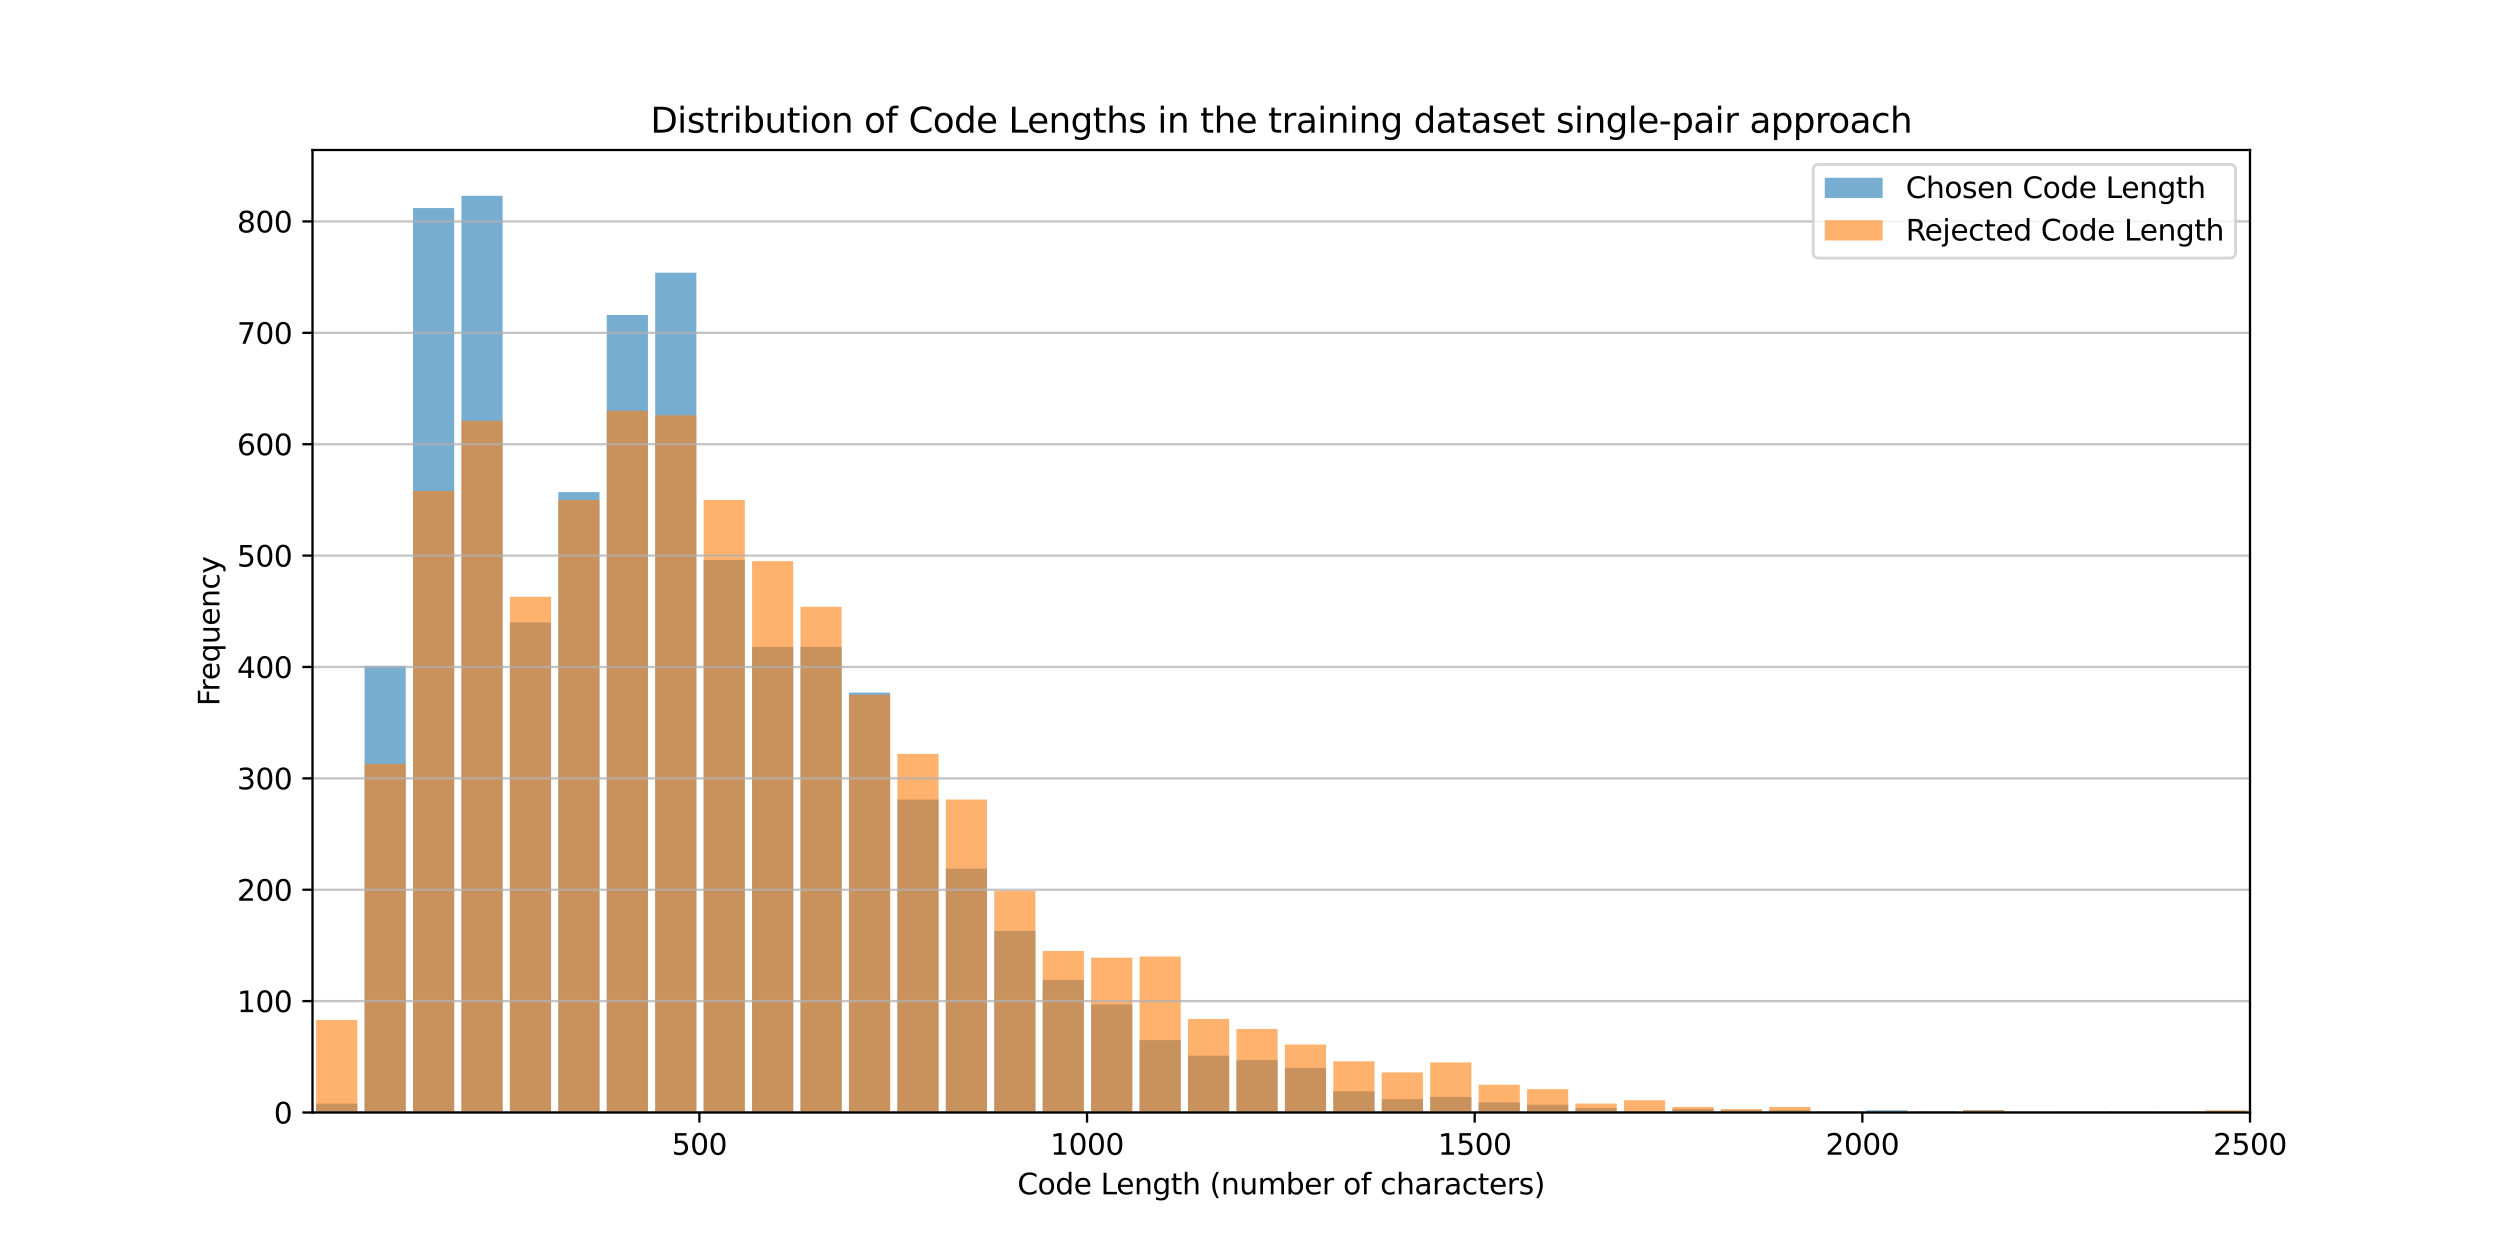 <?xml version="1.0" encoding="utf-8" standalone="no"?>
<!DOCTYPE svg PUBLIC "-//W3C//DTD SVG 1.1//EN"
  "http://www.w3.org/Graphics/SVG/1.1/DTD/svg11.dtd">
<svg xmlns:xlink="http://www.w3.org/1999/xlink" width="864pt" height="432pt" viewBox="0 0 864 432" xmlns="http://www.w3.org/2000/svg" version="1.1">
 <defs>
  <style type="text/css">*{stroke-linejoin: round; stroke-linecap: butt}</style>
 </defs>
 <g id="figure_1">
  <g id="patch_1">
   <path d="M 0 432 
L 864 432 
L 864 0 
L 0 0 
z
" style="fill: #ffffff"/>
  </g>
  <g id="axes_1">
   <g id="patch_2">
    <path d="M 108 384.48 
L 777.6 384.48 
L 777.6 51.84 
L 108 51.84 
z
" style="fill: #ffffff"/>
   </g>
   <g id="patch_3">
    <path d="M 109.255 384.48 
L 123.484 384.48 
L 123.484 381.401 
L 109.255 381.401 
z
" clip-path="url(#pc975a6d995)" style="fill: #1f77b4; opacity: 0.6"/>
   </g>
   <g id="patch_4">
    <path d="M 125.996 384.48 
L 140.225 384.48 
L 140.225 230.122 
L 125.996 230.122 
z
" clip-path="url(#pc975a6d995)" style="fill: #1f77b4; opacity: 0.6"/>
   </g>
   <g id="patch_5">
    <path d="M 142.736 384.48 
L 156.964 384.48 
L 156.964 71.914 
L 142.736 71.914 
z
" clip-path="url(#pc975a6d995)" style="fill: #1f77b4; opacity: 0.6"/>
   </g>
   <g id="patch_6">
    <path d="M 159.476 384.48 
L 173.704 384.48 
L 173.704 67.68 
L 159.476 67.68 
z
" clip-path="url(#pc975a6d995)" style="fill: #1f77b4; opacity: 0.6"/>
   </g>
   <g id="patch_7">
    <path d="M 176.215 384.48 
L 190.445 384.48 
L 190.445 215.109 
L 176.215 215.109 
z
" clip-path="url(#pc975a6d995)" style="fill: #1f77b4; opacity: 0.6"/>
   </g>
   <g id="patch_8">
    <path d="M 192.956 384.48 
L 207.185 384.48 
L 207.185 170.072 
L 192.956 170.072 
z
" clip-path="url(#pc975a6d995)" style="fill: #1f77b4; opacity: 0.6"/>
   </g>
   <g id="patch_9">
    <path d="M 209.696 384.48 
L 223.924 384.48 
L 223.924 108.868 
L 209.696 108.868 
z
" clip-path="url(#pc975a6d995)" style="fill: #1f77b4; opacity: 0.6"/>
   </g>
   <g id="patch_10">
    <path d="M 226.435 384.48 
L 240.665 384.48 
L 240.665 94.24 
L 226.435 94.24 
z
" clip-path="url(#pc975a6d995)" style="fill: #1f77b4; opacity: 0.6"/>
   </g>
   <g id="patch_11">
    <path d="M 243.175 384.48 
L 257.404 384.48 
L 257.404 193.553 
L 243.175 193.553 
z
" clip-path="url(#pc975a6d995)" style="fill: #1f77b4; opacity: 0.6"/>
   </g>
   <g id="patch_12">
    <path d="M 259.916 384.48 
L 274.144 384.48 
L 274.144 223.578 
L 259.916 223.578 
z
" clip-path="url(#pc975a6d995)" style="fill: #1f77b4; opacity: 0.6"/>
   </g>
   <g id="patch_13">
    <path d="M 276.656 384.48 
L 290.885 384.48 
L 290.885 223.578 
L 276.656 223.578 
z
" clip-path="url(#pc975a6d995)" style="fill: #1f77b4; opacity: 0.6"/>
   </g>
   <g id="patch_14">
    <path d="M 293.396 384.48 
L 307.625 384.48 
L 307.625 239.36 
L 293.396 239.36 
z
" clip-path="url(#pc975a6d995)" style="fill: #1f77b4; opacity: 0.6"/>
   </g>
   <g id="patch_15">
    <path d="M 310.135 384.48 
L 324.365 384.48 
L 324.365 276.314 
L 310.135 276.314 
z
" clip-path="url(#pc975a6d995)" style="fill: #1f77b4; opacity: 0.6"/>
   </g>
   <g id="patch_16">
    <path d="M 326.875 384.48 
L 341.104 384.48 
L 341.104 300.18 
L 326.875 300.18 
z
" clip-path="url(#pc975a6d995)" style="fill: #1f77b4; opacity: 0.6"/>
   </g>
   <g id="patch_17">
    <path d="M 343.615 384.48 
L 357.844 384.48 
L 357.844 321.736 
L 343.615 321.736 
z
" clip-path="url(#pc975a6d995)" style="fill: #1f77b4; opacity: 0.6"/>
   </g>
   <g id="patch_18">
    <path d="M 360.356 384.48 
L 374.584 384.48 
L 374.584 338.673 
L 360.356 338.673 
z
" clip-path="url(#pc975a6d995)" style="fill: #1f77b4; opacity: 0.6"/>
   </g>
   <g id="patch_19">
    <path d="M 377.096 384.48 
L 391.325 384.48 
L 391.325 347.141 
L 377.096 347.141 
z
" clip-path="url(#pc975a6d995)" style="fill: #1f77b4; opacity: 0.6"/>
   </g>
   <g id="patch_20">
    <path d="M 393.836 384.48 
L 408.065 384.48 
L 408.065 359.459 
L 393.836 359.459 
z
" clip-path="url(#pc975a6d995)" style="fill: #1f77b4; opacity: 0.6"/>
   </g>
   <g id="patch_21">
    <path d="M 410.575 384.48 
L 424.805 384.48 
L 424.805 364.848 
L 410.575 364.848 
z
" clip-path="url(#pc975a6d995)" style="fill: #1f77b4; opacity: 0.6"/>
   </g>
   <g id="patch_22">
    <path d="M 427.315 384.48 
L 441.545 384.48 
L 441.545 366.388 
L 427.315 366.388 
z
" clip-path="url(#pc975a6d995)" style="fill: #1f77b4; opacity: 0.6"/>
   </g>
   <g id="patch_23">
    <path d="M 444.055 384.48 
L 458.284 384.48 
L 458.284 369.083 
L 444.055 369.083 
z
" clip-path="url(#pc975a6d995)" style="fill: #1f77b4; opacity: 0.6"/>
   </g>
   <g id="patch_24">
    <path d="M 460.796 384.48 
L 475.024 384.48 
L 475.024 377.166 
L 460.796 377.166 
z
" clip-path="url(#pc975a6d995)" style="fill: #1f77b4; opacity: 0.6"/>
   </g>
   <g id="patch_25">
    <path d="M 477.536 384.48 
L 491.764 384.48 
L 491.764 379.861 
L 477.536 379.861 
z
" clip-path="url(#pc975a6d995)" style="fill: #1f77b4; opacity: 0.6"/>
   </g>
   <g id="patch_26">
    <path d="M 494.276 384.48 
L 508.505 384.48 
L 508.505 379.091 
L 494.276 379.091 
z
" clip-path="url(#pc975a6d995)" style="fill: #1f77b4; opacity: 0.6"/>
   </g>
   <g id="patch_27">
    <path d="M 511.015 384.48 
L 525.245 384.48 
L 525.245 381.016 
L 511.015 381.016 
z
" clip-path="url(#pc975a6d995)" style="fill: #1f77b4; opacity: 0.6"/>
   </g>
   <g id="patch_28">
    <path d="M 527.755 384.48 
L 541.985 384.48 
L 541.985 381.785 
L 527.755 381.785 
z
" clip-path="url(#pc975a6d995)" style="fill: #1f77b4; opacity: 0.6"/>
   </g>
   <g id="patch_29">
    <path d="M 544.495 384.48 
L 558.725 384.48 
L 558.725 382.94 
L 544.495 382.94 
z
" clip-path="url(#pc975a6d995)" style="fill: #1f77b4; opacity: 0.6"/>
   </g>
   <g id="patch_30">
    <path d="M 561.236 384.48 
L 575.465 384.48 
L 575.465 384.095 
L 561.236 384.095 
z
" clip-path="url(#pc975a6d995)" style="fill: #1f77b4; opacity: 0.6"/>
   </g>
   <g id="patch_31">
    <path d="M 577.976 384.48 
L 592.205 384.48 
L 592.205 383.325 
L 577.976 383.325 
z
" clip-path="url(#pc975a6d995)" style="fill: #1f77b4; opacity: 0.6"/>
   </g>
   <g id="patch_32">
    <path d="M 594.716 384.48 
L 608.944 384.48 
L 608.944 383.71 
L 594.716 383.71 
z
" clip-path="url(#pc975a6d995)" style="fill: #1f77b4; opacity: 0.6"/>
   </g>
   <g id="patch_33">
    <path d="M 611.456 384.48 
L 625.684 384.48 
L 625.684 383.71 
L 611.456 383.71 
z
" clip-path="url(#pc975a6d995)" style="fill: #1f77b4; opacity: 0.6"/>
   </g>
   <g id="patch_34">
    <path d="M 628.196 384.48 
L 642.424 384.48 
L 642.424 384.48 
L 628.196 384.48 
z
" clip-path="url(#pc975a6d995)" style="fill: #1f77b4; opacity: 0.6"/>
   </g>
   <g id="patch_35">
    <path d="M 644.936 384.48 
L 659.164 384.48 
L 659.164 383.71 
L 644.936 383.71 
z
" clip-path="url(#pc975a6d995)" style="fill: #1f77b4; opacity: 0.6"/>
   </g>
   <g id="patch_36">
    <path d="M 661.676 384.48 
L 675.904 384.48 
L 675.904 384.095 
L 661.676 384.095 
z
" clip-path="url(#pc975a6d995)" style="fill: #1f77b4; opacity: 0.6"/>
   </g>
   <g id="patch_37">
    <path d="M 678.415 384.48 
L 692.644 384.48 
L 692.644 383.71 
L 678.415 383.71 
z
" clip-path="url(#pc975a6d995)" style="fill: #1f77b4; opacity: 0.6"/>
   </g>
   <g id="patch_38">
    <path d="M 695.155 384.48 
L 709.385 384.48 
L 709.385 384.48 
L 695.155 384.48 
z
" clip-path="url(#pc975a6d995)" style="fill: #1f77b4; opacity: 0.6"/>
   </g>
   <g id="patch_39">
    <path d="M 711.895 384.48 
L 726.125 384.48 
L 726.125 384.48 
L 711.895 384.48 
z
" clip-path="url(#pc975a6d995)" style="fill: #1f77b4; opacity: 0.6"/>
   </g>
   <g id="patch_40">
    <path d="M 728.635 384.48 
L 742.865 384.48 
L 742.865 384.095 
L 728.635 384.095 
z
" clip-path="url(#pc975a6d995)" style="fill: #1f77b4; opacity: 0.6"/>
   </g>
   <g id="patch_41">
    <path d="M 745.375 384.48 
L 759.605 384.48 
L 759.605 384.48 
L 745.375 384.48 
z
" clip-path="url(#pc975a6d995)" style="fill: #1f77b4; opacity: 0.6"/>
   </g>
   <g id="patch_42">
    <path d="M 762.115 384.48 
L 776.345 384.48 
L 776.345 384.48 
L 762.115 384.48 
z
" clip-path="url(#pc975a6d995)" style="fill: #1f77b4; opacity: 0.6"/>
   </g>
   <g id="patch_43">
    <path d="M 109.255 384.48 
L 123.484 384.48 
L 123.484 352.531 
L 109.255 352.531 
z
" clip-path="url(#pc975a6d995)" style="fill: #ff7f0e; opacity: 0.6"/>
   </g>
   <g id="patch_44">
    <path d="M 125.996 384.48 
L 140.225 384.48 
L 140.225 263.996 
L 125.996 263.996 
z
" clip-path="url(#pc975a6d995)" style="fill: #ff7f0e; opacity: 0.6"/>
   </g>
   <g id="patch_45">
    <path d="M 142.736 384.48 
L 156.964 384.48 
L 156.964 169.687 
L 142.736 169.687 
z
" clip-path="url(#pc975a6d995)" style="fill: #ff7f0e; opacity: 0.6"/>
   </g>
   <g id="patch_46">
    <path d="M 159.476 384.48 
L 173.704 384.48 
L 173.704 145.437 
L 159.476 145.437 
z
" clip-path="url(#pc975a6d995)" style="fill: #ff7f0e; opacity: 0.6"/>
   </g>
   <g id="patch_47">
    <path d="M 176.215 384.48 
L 190.445 384.48 
L 190.445 206.256 
L 176.215 206.256 
z
" clip-path="url(#pc975a6d995)" style="fill: #ff7f0e; opacity: 0.6"/>
   </g>
   <g id="patch_48">
    <path d="M 192.956 384.48 
L 207.185 384.48 
L 207.185 172.767 
L 192.956 172.767 
z
" clip-path="url(#pc975a6d995)" style="fill: #ff7f0e; opacity: 0.6"/>
   </g>
   <g id="patch_49">
    <path d="M 209.696 384.48 
L 223.924 384.48 
L 223.924 141.972 
L 209.696 141.972 
z
" clip-path="url(#pc975a6d995)" style="fill: #ff7f0e; opacity: 0.6"/>
   </g>
   <g id="patch_50">
    <path d="M 226.435 384.48 
L 240.665 384.48 
L 240.665 143.512 
L 226.435 143.512 
z
" clip-path="url(#pc975a6d995)" style="fill: #ff7f0e; opacity: 0.6"/>
   </g>
   <g id="patch_51">
    <path d="M 243.175 384.48 
L 257.404 384.48 
L 257.404 172.767 
L 243.175 172.767 
z
" clip-path="url(#pc975a6d995)" style="fill: #ff7f0e; opacity: 0.6"/>
   </g>
   <g id="patch_52">
    <path d="M 259.916 384.48 
L 274.144 384.48 
L 274.144 193.938 
L 259.916 193.938 
z
" clip-path="url(#pc975a6d995)" style="fill: #ff7f0e; opacity: 0.6"/>
   </g>
   <g id="patch_53">
    <path d="M 276.656 384.48 
L 290.885 384.48 
L 290.885 209.72 
L 276.656 209.72 
z
" clip-path="url(#pc975a6d995)" style="fill: #ff7f0e; opacity: 0.6"/>
   </g>
   <g id="patch_54">
    <path d="M 293.396 384.48 
L 307.625 384.48 
L 307.625 240.13 
L 293.396 240.13 
z
" clip-path="url(#pc975a6d995)" style="fill: #ff7f0e; opacity: 0.6"/>
   </g>
   <g id="patch_55">
    <path d="M 310.135 384.48 
L 324.365 384.48 
L 324.365 260.532 
L 310.135 260.532 
z
" clip-path="url(#pc975a6d995)" style="fill: #ff7f0e; opacity: 0.6"/>
   </g>
   <g id="patch_56">
    <path d="M 326.875 384.48 
L 341.104 384.48 
L 341.104 276.314 
L 326.875 276.314 
z
" clip-path="url(#pc975a6d995)" style="fill: #ff7f0e; opacity: 0.6"/>
   </g>
   <g id="patch_57">
    <path d="M 343.615 384.48 
L 357.844 384.48 
L 357.844 307.878 
L 343.615 307.878 
z
" clip-path="url(#pc975a6d995)" style="fill: #ff7f0e; opacity: 0.6"/>
   </g>
   <g id="patch_58">
    <path d="M 360.356 384.48 
L 374.584 384.48 
L 374.584 328.665 
L 360.356 328.665 
z
" clip-path="url(#pc975a6d995)" style="fill: #ff7f0e; opacity: 0.6"/>
   </g>
   <g id="patch_59">
    <path d="M 377.096 384.48 
L 391.325 384.48 
L 391.325 330.974 
L 377.096 330.974 
z
" clip-path="url(#pc975a6d995)" style="fill: #ff7f0e; opacity: 0.6"/>
   </g>
   <g id="patch_60">
    <path d="M 393.836 384.48 
L 408.065 384.48 
L 408.065 330.589 
L 393.836 330.589 
z
" clip-path="url(#pc975a6d995)" style="fill: #ff7f0e; opacity: 0.6"/>
   </g>
   <g id="patch_61">
    <path d="M 410.575 384.48 
L 424.805 384.48 
L 424.805 352.146 
L 410.575 352.146 
z
" clip-path="url(#pc975a6d995)" style="fill: #ff7f0e; opacity: 0.6"/>
   </g>
   <g id="patch_62">
    <path d="M 427.315 384.48 
L 441.545 384.48 
L 441.545 355.61 
L 427.315 355.61 
z
" clip-path="url(#pc975a6d995)" style="fill: #ff7f0e; opacity: 0.6"/>
   </g>
   <g id="patch_63">
    <path d="M 444.055 384.48 
L 458.284 384.48 
L 458.284 360.999 
L 444.055 360.999 
z
" clip-path="url(#pc975a6d995)" style="fill: #ff7f0e; opacity: 0.6"/>
   </g>
   <g id="patch_64">
    <path d="M 460.796 384.48 
L 475.024 384.48 
L 475.024 366.773 
L 460.796 366.773 
z
" clip-path="url(#pc975a6d995)" style="fill: #ff7f0e; opacity: 0.6"/>
   </g>
   <g id="patch_65">
    <path d="M 477.536 384.48 
L 491.764 384.48 
L 491.764 370.622 
L 477.536 370.622 
z
" clip-path="url(#pc975a6d995)" style="fill: #ff7f0e; opacity: 0.6"/>
   </g>
   <g id="patch_66">
    <path d="M 494.276 384.48 
L 508.505 384.48 
L 508.505 367.158 
L 494.276 367.158 
z
" clip-path="url(#pc975a6d995)" style="fill: #ff7f0e; opacity: 0.6"/>
   </g>
   <g id="patch_67">
    <path d="M 511.015 384.48 
L 525.245 384.48 
L 525.245 374.857 
L 511.015 374.857 
z
" clip-path="url(#pc975a6d995)" style="fill: #ff7f0e; opacity: 0.6"/>
   </g>
   <g id="patch_68">
    <path d="M 527.755 384.48 
L 541.985 384.48 
L 541.985 376.396 
L 527.755 376.396 
z
" clip-path="url(#pc975a6d995)" style="fill: #ff7f0e; opacity: 0.6"/>
   </g>
   <g id="patch_69">
    <path d="M 544.495 384.48 
L 558.725 384.48 
L 558.725 381.401 
L 544.495 381.401 
z
" clip-path="url(#pc975a6d995)" style="fill: #ff7f0e; opacity: 0.6"/>
   </g>
   <g id="patch_70">
    <path d="M 561.236 384.48 
L 575.465 384.48 
L 575.465 380.246 
L 561.236 380.246 
z
" clip-path="url(#pc975a6d995)" style="fill: #ff7f0e; opacity: 0.6"/>
   </g>
   <g id="patch_71">
    <path d="M 577.976 384.48 
L 592.205 384.48 
L 592.205 382.555 
L 577.976 382.555 
z
" clip-path="url(#pc975a6d995)" style="fill: #ff7f0e; opacity: 0.6"/>
   </g>
   <g id="patch_72">
    <path d="M 594.716 384.48 
L 608.944 384.48 
L 608.944 383.325 
L 594.716 383.325 
z
" clip-path="url(#pc975a6d995)" style="fill: #ff7f0e; opacity: 0.6"/>
   </g>
   <g id="patch_73">
    <path d="M 611.456 384.48 
L 625.684 384.48 
L 625.684 382.555 
L 611.456 382.555 
z
" clip-path="url(#pc975a6d995)" style="fill: #ff7f0e; opacity: 0.6"/>
   </g>
   <g id="patch_74">
    <path d="M 628.196 384.48 
L 642.424 384.48 
L 642.424 384.095 
L 628.196 384.095 
z
" clip-path="url(#pc975a6d995)" style="fill: #ff7f0e; opacity: 0.6"/>
   </g>
   <g id="patch_75">
    <path d="M 644.936 384.48 
L 659.164 384.48 
L 659.164 384.48 
L 644.936 384.48 
z
" clip-path="url(#pc975a6d995)" style="fill: #ff7f0e; opacity: 0.6"/>
   </g>
   <g id="patch_76">
    <path d="M 661.676 384.48 
L 675.904 384.48 
L 675.904 384.095 
L 661.676 384.095 
z
" clip-path="url(#pc975a6d995)" style="fill: #ff7f0e; opacity: 0.6"/>
   </g>
   <g id="patch_77">
    <path d="M 678.415 384.48 
L 692.644 384.48 
L 692.644 383.71 
L 678.415 383.71 
z
" clip-path="url(#pc975a6d995)" style="fill: #ff7f0e; opacity: 0.6"/>
   </g>
   <g id="patch_78">
    <path d="M 695.155 384.48 
L 709.385 384.48 
L 709.385 384.48 
L 695.155 384.48 
z
" clip-path="url(#pc975a6d995)" style="fill: #ff7f0e; opacity: 0.6"/>
   </g>
   <g id="patch_79">
    <path d="M 711.895 384.48 
L 726.125 384.48 
L 726.125 384.095 
L 711.895 384.095 
z
" clip-path="url(#pc975a6d995)" style="fill: #ff7f0e; opacity: 0.6"/>
   </g>
   <g id="patch_80">
    <path d="M 728.635 384.48 
L 742.865 384.48 
L 742.865 384.48 
L 728.635 384.48 
z
" clip-path="url(#pc975a6d995)" style="fill: #ff7f0e; opacity: 0.6"/>
   </g>
   <g id="patch_81">
    <path d="M 745.375 384.48 
L 759.605 384.48 
L 759.605 384.095 
L 745.375 384.095 
z
" clip-path="url(#pc975a6d995)" style="fill: #ff7f0e; opacity: 0.6"/>
   </g>
   <g id="patch_82">
    <path d="M 762.115 384.48 
L 776.345 384.48 
L 776.345 383.71 
L 762.115 383.71 
z
" clip-path="url(#pc975a6d995)" style="fill: #ff7f0e; opacity: 0.6"/>
   </g>
   <g id="matplotlib.axis_1">
    <g id="xtick_1">
     <g id="line2d_1">
      <defs>
       <path id="m7f00f34358" d="M 0 0 
L 0 3.5 
" style="stroke: #000000; stroke-width: 0.8"/>
      </defs>
      <g>
       <use xlink:href="#m7f00f34358" x="241.706" y="384.48" style="stroke: #000000; stroke-width: 0.8"/>
      </g>
     </g>
     <g id="text_1">
      <!-- 500 -->
      <g transform="translate(232.162 399.078) scale(0.1 -0.1)">
       <defs>
        <path id="DejaVuSans-35" d="M 691 4666 
L 3169 4666 
L 3169 4134 
L 1269 4134 
L 1269 2991 
Q 1406 3038 1543 3061 
Q 1681 3084 1819 3084 
Q 2600 3084 3056 2656 
Q 3513 2228 3513 1497 
Q 3513 744 3044 326 
Q 2575 -91 1722 -91 
Q 1428 -91 1123 -41 
Q 819 9 494 109 
L 494 744 
Q 775 591 1075 516 
Q 1375 441 1709 441 
Q 2250 441 2565 725 
Q 2881 1009 2881 1497 
Q 2881 1984 2565 2268 
Q 2250 2553 1709 2553 
Q 1456 2553 1204 2497 
Q 953 2441 691 2322 
L 691 4666 
z
" transform="scale(0.016)"/>
        <path id="DejaVuSans-30" d="M 2034 4250 
Q 1547 4250 1301 3770 
Q 1056 3291 1056 2328 
Q 1056 1369 1301 889 
Q 1547 409 2034 409 
Q 2525 409 2770 889 
Q 3016 1369 3016 2328 
Q 3016 3291 2770 3770 
Q 2525 4250 2034 4250 
z
M 2034 4750 
Q 2819 4750 3233 4129 
Q 3647 3509 3647 2328 
Q 3647 1150 3233 529 
Q 2819 -91 2034 -91 
Q 1250 -91 836 529 
Q 422 1150 422 2328 
Q 422 3509 836 4129 
Q 1250 4750 2034 4750 
z
" transform="scale(0.016)"/>
       </defs>
       <use xlink:href="#DejaVuSans-35"/>
       <use xlink:href="#DejaVuSans-30" x="63.623"/>
       <use xlink:href="#DejaVuSans-30" x="127.246"/>
      </g>
     </g>
    </g>
    <g id="xtick_2">
     <g id="line2d_2">
      <g>
       <use xlink:href="#m7f00f34358" x="375.679" y="384.48" style="stroke: #000000; stroke-width: 0.8"/>
      </g>
     </g>
     <g id="text_2">
      <!-- 1000 -->
      <g transform="translate(362.954 399.078) scale(0.1 -0.1)">
       <defs>
        <path id="DejaVuSans-31" d="M 794 531 
L 1825 531 
L 1825 4091 
L 703 3866 
L 703 4441 
L 1819 4666 
L 2450 4666 
L 2450 531 
L 3481 531 
L 3481 0 
L 794 0 
L 794 531 
z
" transform="scale(0.016)"/>
       </defs>
       <use xlink:href="#DejaVuSans-31"/>
       <use xlink:href="#DejaVuSans-30" x="63.623"/>
       <use xlink:href="#DejaVuSans-30" x="127.246"/>
       <use xlink:href="#DejaVuSans-30" x="190.869"/>
      </g>
     </g>
    </g>
    <g id="xtick_3">
     <g id="line2d_3">
      <g>
       <use xlink:href="#m7f00f34358" x="509.653" y="384.48" style="stroke: #000000; stroke-width: 0.8"/>
      </g>
     </g>
     <g id="text_3">
      <!-- 1500 -->
      <g transform="translate(496.928 399.078) scale(0.1 -0.1)">
       <use xlink:href="#DejaVuSans-31"/>
       <use xlink:href="#DejaVuSans-35" x="63.623"/>
       <use xlink:href="#DejaVuSans-30" x="127.246"/>
       <use xlink:href="#DejaVuSans-30" x="190.869"/>
      </g>
     </g>
    </g>
    <g id="xtick_4">
     <g id="line2d_4">
      <g>
       <use xlink:href="#m7f00f34358" x="643.626" y="384.48" style="stroke: #000000; stroke-width: 0.8"/>
      </g>
     </g>
     <g id="text_4">
      <!-- 2000 -->
      <g transform="translate(630.901 399.078) scale(0.1 -0.1)">
       <defs>
        <path id="DejaVuSans-32" d="M 1228 531 
L 3431 531 
L 3431 0 
L 469 0 
L 469 531 
Q 828 903 1448 1529 
Q 2069 2156 2228 2338 
Q 2531 2678 2651 2914 
Q 2772 3150 2772 3378 
Q 2772 3750 2511 3984 
Q 2250 4219 1831 4219 
Q 1534 4219 1204 4116 
Q 875 4013 500 3803 
L 500 4441 
Q 881 4594 1212 4672 
Q 1544 4750 1819 4750 
Q 2544 4750 2975 4387 
Q 3406 4025 3406 3419 
Q 3406 3131 3298 2873 
Q 3191 2616 2906 2266 
Q 2828 2175 2409 1742 
Q 1991 1309 1228 531 
z
" transform="scale(0.016)"/>
       </defs>
       <use xlink:href="#DejaVuSans-32"/>
       <use xlink:href="#DejaVuSans-30" x="63.623"/>
       <use xlink:href="#DejaVuSans-30" x="127.246"/>
       <use xlink:href="#DejaVuSans-30" x="190.869"/>
      </g>
     </g>
    </g>
    <g id="xtick_5">
     <g id="line2d_5">
      <g>
       <use xlink:href="#m7f00f34358" x="777.6" y="384.48" style="stroke: #000000; stroke-width: 0.8"/>
      </g>
     </g>
     <g id="text_5">
      <!-- 2500 -->
      <g transform="translate(764.875 399.078) scale(0.1 -0.1)">
       <use xlink:href="#DejaVuSans-32"/>
       <use xlink:href="#DejaVuSans-35" x="63.623"/>
       <use xlink:href="#DejaVuSans-30" x="127.246"/>
       <use xlink:href="#DejaVuSans-30" x="190.869"/>
      </g>
     </g>
    </g>
    <g id="text_6">
     <!-- Code Length (number of characters) -->
     <g transform="translate(351.613 412.757) scale(0.1 -0.1)">
      <defs>
       <path id="DejaVuSans-43" d="M 4122 4306 
L 4122 3641 
Q 3803 3938 3442 4084 
Q 3081 4231 2675 4231 
Q 1875 4231 1450 3742 
Q 1025 3253 1025 2328 
Q 1025 1406 1450 917 
Q 1875 428 2675 428 
Q 3081 428 3442 575 
Q 3803 722 4122 1019 
L 4122 359 
Q 3791 134 3420 21 
Q 3050 -91 2638 -91 
Q 1578 -91 968 557 
Q 359 1206 359 2328 
Q 359 3453 968 4101 
Q 1578 4750 2638 4750 
Q 3056 4750 3426 4639 
Q 3797 4528 4122 4306 
z
" transform="scale(0.016)"/>
       <path id="DejaVuSans-6f" d="M 1959 3097 
Q 1497 3097 1228 2736 
Q 959 2375 959 1747 
Q 959 1119 1226 758 
Q 1494 397 1959 397 
Q 2419 397 2687 759 
Q 2956 1122 2956 1747 
Q 2956 2369 2687 2733 
Q 2419 3097 1959 3097 
z
M 1959 3584 
Q 2709 3584 3137 3096 
Q 3566 2609 3566 1747 
Q 3566 888 3137 398 
Q 2709 -91 1959 -91 
Q 1206 -91 779 398 
Q 353 888 353 1747 
Q 353 2609 779 3096 
Q 1206 3584 1959 3584 
z
" transform="scale(0.016)"/>
       <path id="DejaVuSans-64" d="M 2906 2969 
L 2906 4863 
L 3481 4863 
L 3481 0 
L 2906 0 
L 2906 525 
Q 2725 213 2448 61 
Q 2172 -91 1784 -91 
Q 1150 -91 751 415 
Q 353 922 353 1747 
Q 353 2572 751 3078 
Q 1150 3584 1784 3584 
Q 2172 3584 2448 3432 
Q 2725 3281 2906 2969 
z
M 947 1747 
Q 947 1113 1208 752 
Q 1469 391 1925 391 
Q 2381 391 2643 752 
Q 2906 1113 2906 1747 
Q 2906 2381 2643 2742 
Q 2381 3103 1925 3103 
Q 1469 3103 1208 2742 
Q 947 2381 947 1747 
z
" transform="scale(0.016)"/>
       <path id="DejaVuSans-65" d="M 3597 1894 
L 3597 1613 
L 953 1613 
Q 991 1019 1311 708 
Q 1631 397 2203 397 
Q 2534 397 2845 478 
Q 3156 559 3463 722 
L 3463 178 
Q 3153 47 2828 -22 
Q 2503 -91 2169 -91 
Q 1331 -91 842 396 
Q 353 884 353 1716 
Q 353 2575 817 3079 
Q 1281 3584 2069 3584 
Q 2775 3584 3186 3129 
Q 3597 2675 3597 1894 
z
M 3022 2063 
Q 3016 2534 2758 2815 
Q 2500 3097 2075 3097 
Q 1594 3097 1305 2825 
Q 1016 2553 972 2059 
L 3022 2063 
z
" transform="scale(0.016)"/>
       <path id="DejaVuSans-20" transform="scale(0.016)"/>
       <path id="DejaVuSans-4c" d="M 628 4666 
L 1259 4666 
L 1259 531 
L 3531 531 
L 3531 0 
L 628 0 
L 628 4666 
z
" transform="scale(0.016)"/>
       <path id="DejaVuSans-6e" d="M 3513 2113 
L 3513 0 
L 2938 0 
L 2938 2094 
Q 2938 2591 2744 2837 
Q 2550 3084 2163 3084 
Q 1697 3084 1428 2787 
Q 1159 2491 1159 1978 
L 1159 0 
L 581 0 
L 581 3500 
L 1159 3500 
L 1159 2956 
Q 1366 3272 1645 3428 
Q 1925 3584 2291 3584 
Q 2894 3584 3203 3211 
Q 3513 2838 3513 2113 
z
" transform="scale(0.016)"/>
       <path id="DejaVuSans-67" d="M 2906 1791 
Q 2906 2416 2648 2759 
Q 2391 3103 1925 3103 
Q 1463 3103 1205 2759 
Q 947 2416 947 1791 
Q 947 1169 1205 825 
Q 1463 481 1925 481 
Q 2391 481 2648 825 
Q 2906 1169 2906 1791 
z
M 3481 434 
Q 3481 -459 3084 -895 
Q 2688 -1331 1869 -1331 
Q 1566 -1331 1297 -1286 
Q 1028 -1241 775 -1147 
L 775 -588 
Q 1028 -725 1275 -790 
Q 1522 -856 1778 -856 
Q 2344 -856 2625 -561 
Q 2906 -266 2906 331 
L 2906 616 
Q 2728 306 2450 153 
Q 2172 0 1784 0 
Q 1141 0 747 490 
Q 353 981 353 1791 
Q 353 2603 747 3093 
Q 1141 3584 1784 3584 
Q 2172 3584 2450 3431 
Q 2728 3278 2906 2969 
L 2906 3500 
L 3481 3500 
L 3481 434 
z
" transform="scale(0.016)"/>
       <path id="DejaVuSans-74" d="M 1172 4494 
L 1172 3500 
L 2356 3500 
L 2356 3053 
L 1172 3053 
L 1172 1153 
Q 1172 725 1289 603 
Q 1406 481 1766 481 
L 2356 481 
L 2356 0 
L 1766 0 
Q 1100 0 847 248 
Q 594 497 594 1153 
L 594 3053 
L 172 3053 
L 172 3500 
L 594 3500 
L 594 4494 
L 1172 4494 
z
" transform="scale(0.016)"/>
       <path id="DejaVuSans-68" d="M 3513 2113 
L 3513 0 
L 2938 0 
L 2938 2094 
Q 2938 2591 2744 2837 
Q 2550 3084 2163 3084 
Q 1697 3084 1428 2787 
Q 1159 2491 1159 1978 
L 1159 0 
L 581 0 
L 581 4863 
L 1159 4863 
L 1159 2956 
Q 1366 3272 1645 3428 
Q 1925 3584 2291 3584 
Q 2894 3584 3203 3211 
Q 3513 2838 3513 2113 
z
" transform="scale(0.016)"/>
       <path id="DejaVuSans-28" d="M 1984 4856 
Q 1566 4138 1362 3434 
Q 1159 2731 1159 2009 
Q 1159 1288 1364 580 
Q 1569 -128 1984 -844 
L 1484 -844 
Q 1016 -109 783 600 
Q 550 1309 550 2009 
Q 550 2706 781 3412 
Q 1013 4119 1484 4856 
L 1984 4856 
z
" transform="scale(0.016)"/>
       <path id="DejaVuSans-75" d="M 544 1381 
L 544 3500 
L 1119 3500 
L 1119 1403 
Q 1119 906 1312 657 
Q 1506 409 1894 409 
Q 2359 409 2629 706 
Q 2900 1003 2900 1516 
L 2900 3500 
L 3475 3500 
L 3475 0 
L 2900 0 
L 2900 538 
Q 2691 219 2414 64 
Q 2138 -91 1772 -91 
Q 1169 -91 856 284 
Q 544 659 544 1381 
z
M 1991 3584 
L 1991 3584 
z
" transform="scale(0.016)"/>
       <path id="DejaVuSans-6d" d="M 3328 2828 
Q 3544 3216 3844 3400 
Q 4144 3584 4550 3584 
Q 5097 3584 5394 3201 
Q 5691 2819 5691 2113 
L 5691 0 
L 5113 0 
L 5113 2094 
Q 5113 2597 4934 2840 
Q 4756 3084 4391 3084 
Q 3944 3084 3684 2787 
Q 3425 2491 3425 1978 
L 3425 0 
L 2847 0 
L 2847 2094 
Q 2847 2600 2669 2842 
Q 2491 3084 2119 3084 
Q 1678 3084 1418 2786 
Q 1159 2488 1159 1978 
L 1159 0 
L 581 0 
L 581 3500 
L 1159 3500 
L 1159 2956 
Q 1356 3278 1631 3431 
Q 1906 3584 2284 3584 
Q 2666 3584 2933 3390 
Q 3200 3197 3328 2828 
z
" transform="scale(0.016)"/>
       <path id="DejaVuSans-62" d="M 3116 1747 
Q 3116 2381 2855 2742 
Q 2594 3103 2138 3103 
Q 1681 3103 1420 2742 
Q 1159 2381 1159 1747 
Q 1159 1113 1420 752 
Q 1681 391 2138 391 
Q 2594 391 2855 752 
Q 3116 1113 3116 1747 
z
M 1159 2969 
Q 1341 3281 1617 3432 
Q 1894 3584 2278 3584 
Q 2916 3584 3314 3078 
Q 3713 2572 3713 1747 
Q 3713 922 3314 415 
Q 2916 -91 2278 -91 
Q 1894 -91 1617 61 
Q 1341 213 1159 525 
L 1159 0 
L 581 0 
L 581 4863 
L 1159 4863 
L 1159 2969 
z
" transform="scale(0.016)"/>
       <path id="DejaVuSans-72" d="M 2631 2963 
Q 2534 3019 2420 3045 
Q 2306 3072 2169 3072 
Q 1681 3072 1420 2755 
Q 1159 2438 1159 1844 
L 1159 0 
L 581 0 
L 581 3500 
L 1159 3500 
L 1159 2956 
Q 1341 3275 1631 3429 
Q 1922 3584 2338 3584 
Q 2397 3584 2469 3576 
Q 2541 3569 2628 3553 
L 2631 2963 
z
" transform="scale(0.016)"/>
       <path id="DejaVuSans-66" d="M 2375 4863 
L 2375 4384 
L 1825 4384 
Q 1516 4384 1395 4259 
Q 1275 4134 1275 3809 
L 1275 3500 
L 2222 3500 
L 2222 3053 
L 1275 3053 
L 1275 0 
L 697 0 
L 697 3053 
L 147 3053 
L 147 3500 
L 697 3500 
L 697 3744 
Q 697 4328 969 4595 
Q 1241 4863 1831 4863 
L 2375 4863 
z
" transform="scale(0.016)"/>
       <path id="DejaVuSans-63" d="M 3122 3366 
L 3122 2828 
Q 2878 2963 2633 3030 
Q 2388 3097 2138 3097 
Q 1578 3097 1268 2742 
Q 959 2388 959 1747 
Q 959 1106 1268 751 
Q 1578 397 2138 397 
Q 2388 397 2633 464 
Q 2878 531 3122 666 
L 3122 134 
Q 2881 22 2623 -34 
Q 2366 -91 2075 -91 
Q 1284 -91 818 406 
Q 353 903 353 1747 
Q 353 2603 823 3093 
Q 1294 3584 2113 3584 
Q 2378 3584 2631 3529 
Q 2884 3475 3122 3366 
z
" transform="scale(0.016)"/>
       <path id="DejaVuSans-61" d="M 2194 1759 
Q 1497 1759 1228 1600 
Q 959 1441 959 1056 
Q 959 750 1161 570 
Q 1363 391 1709 391 
Q 2188 391 2477 730 
Q 2766 1069 2766 1631 
L 2766 1759 
L 2194 1759 
z
M 3341 1997 
L 3341 0 
L 2766 0 
L 2766 531 
Q 2569 213 2275 61 
Q 1981 -91 1556 -91 
Q 1019 -91 701 211 
Q 384 513 384 1019 
Q 384 1609 779 1909 
Q 1175 2209 1959 2209 
L 2766 2209 
L 2766 2266 
Q 2766 2663 2505 2880 
Q 2244 3097 1772 3097 
Q 1472 3097 1187 3025 
Q 903 2953 641 2809 
L 641 3341 
Q 956 3463 1253 3523 
Q 1550 3584 1831 3584 
Q 2591 3584 2966 3190 
Q 3341 2797 3341 1997 
z
" transform="scale(0.016)"/>
       <path id="DejaVuSans-73" d="M 2834 3397 
L 2834 2853 
Q 2591 2978 2328 3040 
Q 2066 3103 1784 3103 
Q 1356 3103 1142 2972 
Q 928 2841 928 2578 
Q 928 2378 1081 2264 
Q 1234 2150 1697 2047 
L 1894 2003 
Q 2506 1872 2764 1633 
Q 3022 1394 3022 966 
Q 3022 478 2636 193 
Q 2250 -91 1575 -91 
Q 1294 -91 989 -36 
Q 684 19 347 128 
L 347 722 
Q 666 556 975 473 
Q 1284 391 1588 391 
Q 1994 391 2212 530 
Q 2431 669 2431 922 
Q 2431 1156 2273 1281 
Q 2116 1406 1581 1522 
L 1381 1569 
Q 847 1681 609 1914 
Q 372 2147 372 2553 
Q 372 3047 722 3315 
Q 1072 3584 1716 3584 
Q 2034 3584 2315 3537 
Q 2597 3491 2834 3397 
z
" transform="scale(0.016)"/>
       <path id="DejaVuSans-29" d="M 513 4856 
L 1013 4856 
Q 1481 4119 1714 3412 
Q 1947 2706 1947 2009 
Q 1947 1309 1714 600 
Q 1481 -109 1013 -844 
L 513 -844 
Q 928 -128 1133 580 
Q 1338 1288 1338 2009 
Q 1338 2731 1133 3434 
Q 928 4138 513 4856 
z
" transform="scale(0.016)"/>
      </defs>
      <use xlink:href="#DejaVuSans-43"/>
      <use xlink:href="#DejaVuSans-6f" x="69.824"/>
      <use xlink:href="#DejaVuSans-64" x="131.006"/>
      <use xlink:href="#DejaVuSans-65" x="194.482"/>
      <use xlink:href="#DejaVuSans-20" x="256.006"/>
      <use xlink:href="#DejaVuSans-4c" x="287.793"/>
      <use xlink:href="#DejaVuSans-65" x="341.756"/>
      <use xlink:href="#DejaVuSans-6e" x="403.279"/>
      <use xlink:href="#DejaVuSans-67" x="466.658"/>
      <use xlink:href="#DejaVuSans-74" x="530.135"/>
      <use xlink:href="#DejaVuSans-68" x="569.344"/>
      <use xlink:href="#DejaVuSans-20" x="632.723"/>
      <use xlink:href="#DejaVuSans-28" x="664.51"/>
      <use xlink:href="#DejaVuSans-6e" x="703.523"/>
      <use xlink:href="#DejaVuSans-75" x="766.902"/>
      <use xlink:href="#DejaVuSans-6d" x="830.281"/>
      <use xlink:href="#DejaVuSans-62" x="927.693"/>
      <use xlink:href="#DejaVuSans-65" x="991.17"/>
      <use xlink:href="#DejaVuSans-72" x="1052.693"/>
      <use xlink:href="#DejaVuSans-20" x="1093.807"/>
      <use xlink:href="#DejaVuSans-6f" x="1125.594"/>
      <use xlink:href="#DejaVuSans-66" x="1186.775"/>
      <use xlink:href="#DejaVuSans-20" x="1221.98"/>
      <use xlink:href="#DejaVuSans-63" x="1253.768"/>
      <use xlink:href="#DejaVuSans-68" x="1308.748"/>
      <use xlink:href="#DejaVuSans-61" x="1372.127"/>
      <use xlink:href="#DejaVuSans-72" x="1433.406"/>
      <use xlink:href="#DejaVuSans-61" x="1474.52"/>
      <use xlink:href="#DejaVuSans-63" x="1535.799"/>
      <use xlink:href="#DejaVuSans-74" x="1590.779"/>
      <use xlink:href="#DejaVuSans-65" x="1629.988"/>
      <use xlink:href="#DejaVuSans-72" x="1691.512"/>
      <use xlink:href="#DejaVuSans-73" x="1732.625"/>
      <use xlink:href="#DejaVuSans-29" x="1784.725"/>
     </g>
    </g>
   </g>
   <g id="matplotlib.axis_2">
    <g id="ytick_1">
     <g id="line2d_6">
      <path d="M 108 384.48 
L 777.6 384.48 
" clip-path="url(#pc975a6d995)" style="fill: none; stroke: #b0b0b0; stroke-opacity: 0.75; stroke-width: 0.8; stroke-linecap: square"/>
     </g>
     <g id="line2d_7">
      <defs>
       <path id="mb64e764786" d="M 0 0 
L -3.5 0 
" style="stroke: #000000; stroke-width: 0.8"/>
      </defs>
      <g>
       <use xlink:href="#mb64e764786" x="108" y="384.48" style="stroke: #000000; stroke-width: 0.8"/>
      </g>
     </g>
     <g id="text_7">
      <!-- 0 -->
      <g transform="translate(94.638 388.279) scale(0.1 -0.1)">
       <use xlink:href="#DejaVuSans-30"/>
      </g>
     </g>
    </g>
    <g id="ytick_2">
     <g id="line2d_8">
      <path d="M 108 345.987 
L 777.6 345.987 
" clip-path="url(#pc975a6d995)" style="fill: none; stroke: #b0b0b0; stroke-opacity: 0.75; stroke-width: 0.8; stroke-linecap: square"/>
     </g>
     <g id="line2d_9">
      <g>
       <use xlink:href="#mb64e764786" x="108" y="345.987" style="stroke: #000000; stroke-width: 0.8"/>
      </g>
     </g>
     <g id="text_8">
      <!-- 100 -->
      <g transform="translate(81.912 349.786) scale(0.1 -0.1)">
       <use xlink:href="#DejaVuSans-31"/>
       <use xlink:href="#DejaVuSans-30" x="63.623"/>
       <use xlink:href="#DejaVuSans-30" x="127.246"/>
      </g>
     </g>
    </g>
    <g id="ytick_3">
     <g id="line2d_10">
      <path d="M 108 307.493 
L 777.6 307.493 
" clip-path="url(#pc975a6d995)" style="fill: none; stroke: #b0b0b0; stroke-opacity: 0.75; stroke-width: 0.8; stroke-linecap: square"/>
     </g>
     <g id="line2d_11">
      <g>
       <use xlink:href="#mb64e764786" x="108" y="307.493" style="stroke: #000000; stroke-width: 0.8"/>
      </g>
     </g>
     <g id="text_9">
      <!-- 200 -->
      <g transform="translate(81.912 311.293) scale(0.1 -0.1)">
       <use xlink:href="#DejaVuSans-32"/>
       <use xlink:href="#DejaVuSans-30" x="63.623"/>
       <use xlink:href="#DejaVuSans-30" x="127.246"/>
      </g>
     </g>
    </g>
    <g id="ytick_4">
     <g id="line2d_12">
      <path d="M 108 269 
L 777.6 269 
" clip-path="url(#pc975a6d995)" style="fill: none; stroke: #b0b0b0; stroke-opacity: 0.75; stroke-width: 0.8; stroke-linecap: square"/>
     </g>
     <g id="line2d_13">
      <g>
       <use xlink:href="#mb64e764786" x="108" y="269" style="stroke: #000000; stroke-width: 0.8"/>
      </g>
     </g>
     <g id="text_10">
      <!-- 300 -->
      <g transform="translate(81.912 272.799) scale(0.1 -0.1)">
       <defs>
        <path id="DejaVuSans-33" d="M 2597 2516 
Q 3050 2419 3304 2112 
Q 3559 1806 3559 1356 
Q 3559 666 3084 287 
Q 2609 -91 1734 -91 
Q 1441 -91 1130 -33 
Q 819 25 488 141 
L 488 750 
Q 750 597 1062 519 
Q 1375 441 1716 441 
Q 2309 441 2620 675 
Q 2931 909 2931 1356 
Q 2931 1769 2642 2001 
Q 2353 2234 1838 2234 
L 1294 2234 
L 1294 2753 
L 1863 2753 
Q 2328 2753 2575 2939 
Q 2822 3125 2822 3475 
Q 2822 3834 2567 4026 
Q 2313 4219 1838 4219 
Q 1578 4219 1281 4162 
Q 984 4106 628 3988 
L 628 4550 
Q 988 4650 1302 4700 
Q 1616 4750 1894 4750 
Q 2613 4750 3031 4423 
Q 3450 4097 3450 3541 
Q 3450 3153 3228 2886 
Q 3006 2619 2597 2516 
z
" transform="scale(0.016)"/>
       </defs>
       <use xlink:href="#DejaVuSans-33"/>
       <use xlink:href="#DejaVuSans-30" x="63.623"/>
       <use xlink:href="#DejaVuSans-30" x="127.246"/>
      </g>
     </g>
    </g>
    <g id="ytick_5">
     <g id="line2d_14">
      <path d="M 108 230.507 
L 777.6 230.507 
" clip-path="url(#pc975a6d995)" style="fill: none; stroke: #b0b0b0; stroke-opacity: 0.75; stroke-width: 0.8; stroke-linecap: square"/>
     </g>
     <g id="line2d_15">
      <g>
       <use xlink:href="#mb64e764786" x="108" y="230.507" style="stroke: #000000; stroke-width: 0.8"/>
      </g>
     </g>
     <g id="text_11">
      <!-- 400 -->
      <g transform="translate(81.912 234.306) scale(0.1 -0.1)">
       <defs>
        <path id="DejaVuSans-34" d="M 2419 4116 
L 825 1625 
L 2419 1625 
L 2419 4116 
z
M 2253 4666 
L 3047 4666 
L 3047 1625 
L 3713 1625 
L 3713 1100 
L 3047 1100 
L 3047 0 
L 2419 0 
L 2419 1100 
L 313 1100 
L 313 1709 
L 2253 4666 
z
" transform="scale(0.016)"/>
       </defs>
       <use xlink:href="#DejaVuSans-34"/>
       <use xlink:href="#DejaVuSans-30" x="63.623"/>
       <use xlink:href="#DejaVuSans-30" x="127.246"/>
      </g>
     </g>
    </g>
    <g id="ytick_6">
     <g id="line2d_16">
      <path d="M 108 192.013 
L 777.6 192.013 
" clip-path="url(#pc975a6d995)" style="fill: none; stroke: #b0b0b0; stroke-opacity: 0.75; stroke-width: 0.8; stroke-linecap: square"/>
     </g>
     <g id="line2d_17">
      <g>
       <use xlink:href="#mb64e764786" x="108" y="192.013" style="stroke: #000000; stroke-width: 0.8"/>
      </g>
     </g>
     <g id="text_12">
      <!-- 500 -->
      <g transform="translate(81.912 195.813) scale(0.1 -0.1)">
       <use xlink:href="#DejaVuSans-35"/>
       <use xlink:href="#DejaVuSans-30" x="63.623"/>
       <use xlink:href="#DejaVuSans-30" x="127.246"/>
      </g>
     </g>
    </g>
    <g id="ytick_7">
     <g id="line2d_18">
      <path d="M 108 153.52 
L 777.6 153.52 
" clip-path="url(#pc975a6d995)" style="fill: none; stroke: #b0b0b0; stroke-opacity: 0.75; stroke-width: 0.8; stroke-linecap: square"/>
     </g>
     <g id="line2d_19">
      <g>
       <use xlink:href="#mb64e764786" x="108" y="153.52" style="stroke: #000000; stroke-width: 0.8"/>
      </g>
     </g>
     <g id="text_13">
      <!-- 600 -->
      <g transform="translate(81.912 157.319) scale(0.1 -0.1)">
       <defs>
        <path id="DejaVuSans-36" d="M 2113 2584 
Q 1688 2584 1439 2293 
Q 1191 2003 1191 1497 
Q 1191 994 1439 701 
Q 1688 409 2113 409 
Q 2538 409 2786 701 
Q 3034 994 3034 1497 
Q 3034 2003 2786 2293 
Q 2538 2584 2113 2584 
z
M 3366 4563 
L 3366 3988 
Q 3128 4100 2886 4159 
Q 2644 4219 2406 4219 
Q 1781 4219 1451 3797 
Q 1122 3375 1075 2522 
Q 1259 2794 1537 2939 
Q 1816 3084 2150 3084 
Q 2853 3084 3261 2657 
Q 3669 2231 3669 1497 
Q 3669 778 3244 343 
Q 2819 -91 2113 -91 
Q 1303 -91 875 529 
Q 447 1150 447 2328 
Q 447 3434 972 4092 
Q 1497 4750 2381 4750 
Q 2619 4750 2861 4703 
Q 3103 4656 3366 4563 
z
" transform="scale(0.016)"/>
       </defs>
       <use xlink:href="#DejaVuSans-36"/>
       <use xlink:href="#DejaVuSans-30" x="63.623"/>
       <use xlink:href="#DejaVuSans-30" x="127.246"/>
      </g>
     </g>
    </g>
    <g id="ytick_8">
     <g id="line2d_20">
      <path d="M 108 115.027 
L 777.6 115.027 
" clip-path="url(#pc975a6d995)" style="fill: none; stroke: #b0b0b0; stroke-opacity: 0.75; stroke-width: 0.8; stroke-linecap: square"/>
     </g>
     <g id="line2d_21">
      <g>
       <use xlink:href="#mb64e764786" x="108" y="115.027" style="stroke: #000000; stroke-width: 0.8"/>
      </g>
     </g>
     <g id="text_14">
      <!-- 700 -->
      <g transform="translate(81.912 118.826) scale(0.1 -0.1)">
       <defs>
        <path id="DejaVuSans-37" d="M 525 4666 
L 3525 4666 
L 3525 4397 
L 1831 0 
L 1172 0 
L 2766 4134 
L 525 4134 
L 525 4666 
z
" transform="scale(0.016)"/>
       </defs>
       <use xlink:href="#DejaVuSans-37"/>
       <use xlink:href="#DejaVuSans-30" x="63.623"/>
       <use xlink:href="#DejaVuSans-30" x="127.246"/>
      </g>
     </g>
    </g>
    <g id="ytick_9">
     <g id="line2d_22">
      <path d="M 108 76.533 
L 777.6 76.533 
" clip-path="url(#pc975a6d995)" style="fill: none; stroke: #b0b0b0; stroke-opacity: 0.75; stroke-width: 0.8; stroke-linecap: square"/>
     </g>
     <g id="line2d_23">
      <g>
       <use xlink:href="#mb64e764786" x="108" y="76.533" style="stroke: #000000; stroke-width: 0.8"/>
      </g>
     </g>
     <g id="text_15">
      <!-- 800 -->
      <g transform="translate(81.912 80.333) scale(0.1 -0.1)">
       <defs>
        <path id="DejaVuSans-38" d="M 2034 2216 
Q 1584 2216 1326 1975 
Q 1069 1734 1069 1313 
Q 1069 891 1326 650 
Q 1584 409 2034 409 
Q 2484 409 2743 651 
Q 3003 894 3003 1313 
Q 3003 1734 2745 1975 
Q 2488 2216 2034 2216 
z
M 1403 2484 
Q 997 2584 770 2862 
Q 544 3141 544 3541 
Q 544 4100 942 4425 
Q 1341 4750 2034 4750 
Q 2731 4750 3128 4425 
Q 3525 4100 3525 3541 
Q 3525 3141 3298 2862 
Q 3072 2584 2669 2484 
Q 3125 2378 3379 2068 
Q 3634 1759 3634 1313 
Q 3634 634 3220 271 
Q 2806 -91 2034 -91 
Q 1263 -91 848 271 
Q 434 634 434 1313 
Q 434 1759 690 2068 
Q 947 2378 1403 2484 
z
M 1172 3481 
Q 1172 3119 1398 2916 
Q 1625 2713 2034 2713 
Q 2441 2713 2670 2916 
Q 2900 3119 2900 3481 
Q 2900 3844 2670 4047 
Q 2441 4250 2034 4250 
Q 1625 4250 1398 4047 
Q 1172 3844 1172 3481 
z
" transform="scale(0.016)"/>
       </defs>
       <use xlink:href="#DejaVuSans-38"/>
       <use xlink:href="#DejaVuSans-30" x="63.623"/>
       <use xlink:href="#DejaVuSans-30" x="127.246"/>
      </g>
     </g>
    </g>
    <g id="text_16">
     <!-- Frequency -->
     <g transform="translate(75.833 243.99) rotate(-90) scale(0.1 -0.1)">
      <defs>
       <path id="DejaVuSans-46" d="M 628 4666 
L 3309 4666 
L 3309 4134 
L 1259 4134 
L 1259 2759 
L 3109 2759 
L 3109 2228 
L 1259 2228 
L 1259 0 
L 628 0 
L 628 4666 
z
" transform="scale(0.016)"/>
       <path id="DejaVuSans-71" d="M 947 1747 
Q 947 1113 1208 752 
Q 1469 391 1925 391 
Q 2381 391 2643 752 
Q 2906 1113 2906 1747 
Q 2906 2381 2643 2742 
Q 2381 3103 1925 3103 
Q 1469 3103 1208 2742 
Q 947 2381 947 1747 
z
M 2906 525 
Q 2725 213 2448 61 
Q 2172 -91 1784 -91 
Q 1150 -91 751 415 
Q 353 922 353 1747 
Q 353 2572 751 3078 
Q 1150 3584 1784 3584 
Q 2172 3584 2448 3432 
Q 2725 3281 2906 2969 
L 2906 3500 
L 3481 3500 
L 3481 -1331 
L 2906 -1331 
L 2906 525 
z
" transform="scale(0.016)"/>
       <path id="DejaVuSans-79" d="M 2059 -325 
Q 1816 -950 1584 -1140 
Q 1353 -1331 966 -1331 
L 506 -1331 
L 506 -850 
L 844 -850 
Q 1081 -850 1212 -737 
Q 1344 -625 1503 -206 
L 1606 56 
L 191 3500 
L 800 3500 
L 1894 763 
L 2988 3500 
L 3597 3500 
L 2059 -325 
z
" transform="scale(0.016)"/>
      </defs>
      <use xlink:href="#DejaVuSans-46"/>
      <use xlink:href="#DejaVuSans-72" x="50.27"/>
      <use xlink:href="#DejaVuSans-65" x="89.133"/>
      <use xlink:href="#DejaVuSans-71" x="150.656"/>
      <use xlink:href="#DejaVuSans-75" x="214.133"/>
      <use xlink:href="#DejaVuSans-65" x="277.512"/>
      <use xlink:href="#DejaVuSans-6e" x="339.035"/>
      <use xlink:href="#DejaVuSans-63" x="402.414"/>
      <use xlink:href="#DejaVuSans-79" x="457.395"/>
     </g>
    </g>
   </g>
   <g id="patch_83">
    <path d="M 108 384.48 
L 108 51.84 
" style="fill: none; stroke: #000000; stroke-width: 0.8; stroke-linejoin: miter; stroke-linecap: square"/>
   </g>
   <g id="patch_84">
    <path d="M 777.6 384.48 
L 777.6 51.84 
" style="fill: none; stroke: #000000; stroke-width: 0.8; stroke-linejoin: miter; stroke-linecap: square"/>
   </g>
   <g id="patch_85">
    <path d="M 108 384.48 
L 777.6 384.48 
" style="fill: none; stroke: #000000; stroke-width: 0.8; stroke-linejoin: miter; stroke-linecap: square"/>
   </g>
   <g id="patch_86">
    <path d="M 108 51.84 
L 777.6 51.84 
" style="fill: none; stroke: #000000; stroke-width: 0.8; stroke-linejoin: miter; stroke-linecap: square"/>
   </g>
   <g id="text_17">
    <!-- Distribution of Code Lengths in the training dataset single-pair approach -->
    <g transform="translate(224.801 45.84) scale(0.12 -0.12)">
     <defs>
      <path id="DejaVuSans-44" d="M 1259 4147 
L 1259 519 
L 2022 519 
Q 2988 519 3436 956 
Q 3884 1394 3884 2338 
Q 3884 3275 3436 3711 
Q 2988 4147 2022 4147 
L 1259 4147 
z
M 628 4666 
L 1925 4666 
Q 3281 4666 3915 4102 
Q 4550 3538 4550 2338 
Q 4550 1131 3912 565 
Q 3275 0 1925 0 
L 628 0 
L 628 4666 
z
" transform="scale(0.016)"/>
      <path id="DejaVuSans-69" d="M 603 3500 
L 1178 3500 
L 1178 0 
L 603 0 
L 603 3500 
z
M 603 4863 
L 1178 4863 
L 1178 4134 
L 603 4134 
L 603 4863 
z
" transform="scale(0.016)"/>
      <path id="DejaVuSans-6c" d="M 603 4863 
L 1178 4863 
L 1178 0 
L 603 0 
L 603 4863 
z
" transform="scale(0.016)"/>
      <path id="DejaVuSans-2d" d="M 313 2009 
L 1997 2009 
L 1997 1497 
L 313 1497 
L 313 2009 
z
" transform="scale(0.016)"/>
      <path id="DejaVuSans-70" d="M 1159 525 
L 1159 -1331 
L 581 -1331 
L 581 3500 
L 1159 3500 
L 1159 2969 
Q 1341 3281 1617 3432 
Q 1894 3584 2278 3584 
Q 2916 3584 3314 3078 
Q 3713 2572 3713 1747 
Q 3713 922 3314 415 
Q 2916 -91 2278 -91 
Q 1894 -91 1617 61 
Q 1341 213 1159 525 
z
M 3116 1747 
Q 3116 2381 2855 2742 
Q 2594 3103 2138 3103 
Q 1681 3103 1420 2742 
Q 1159 2381 1159 1747 
Q 1159 1113 1420 752 
Q 1681 391 2138 391 
Q 2594 391 2855 752 
Q 3116 1113 3116 1747 
z
" transform="scale(0.016)"/>
     </defs>
     <use xlink:href="#DejaVuSans-44"/>
     <use xlink:href="#DejaVuSans-69" x="77.002"/>
     <use xlink:href="#DejaVuSans-73" x="104.785"/>
     <use xlink:href="#DejaVuSans-74" x="156.885"/>
     <use xlink:href="#DejaVuSans-72" x="196.094"/>
     <use xlink:href="#DejaVuSans-69" x="237.207"/>
     <use xlink:href="#DejaVuSans-62" x="264.99"/>
     <use xlink:href="#DejaVuSans-75" x="328.467"/>
     <use xlink:href="#DejaVuSans-74" x="391.846"/>
     <use xlink:href="#DejaVuSans-69" x="431.055"/>
     <use xlink:href="#DejaVuSans-6f" x="458.838"/>
     <use xlink:href="#DejaVuSans-6e" x="520.02"/>
     <use xlink:href="#DejaVuSans-20" x="583.398"/>
     <use xlink:href="#DejaVuSans-6f" x="615.186"/>
     <use xlink:href="#DejaVuSans-66" x="676.367"/>
     <use xlink:href="#DejaVuSans-20" x="711.572"/>
     <use xlink:href="#DejaVuSans-43" x="743.359"/>
     <use xlink:href="#DejaVuSans-6f" x="813.184"/>
     <use xlink:href="#DejaVuSans-64" x="874.365"/>
     <use xlink:href="#DejaVuSans-65" x="937.842"/>
     <use xlink:href="#DejaVuSans-20" x="999.365"/>
     <use xlink:href="#DejaVuSans-4c" x="1031.152"/>
     <use xlink:href="#DejaVuSans-65" x="1085.115"/>
     <use xlink:href="#DejaVuSans-6e" x="1146.639"/>
     <use xlink:href="#DejaVuSans-67" x="1210.018"/>
     <use xlink:href="#DejaVuSans-74" x="1273.494"/>
     <use xlink:href="#DejaVuSans-68" x="1312.703"/>
     <use xlink:href="#DejaVuSans-73" x="1376.082"/>
     <use xlink:href="#DejaVuSans-20" x="1428.182"/>
     <use xlink:href="#DejaVuSans-69" x="1459.969"/>
     <use xlink:href="#DejaVuSans-6e" x="1487.752"/>
     <use xlink:href="#DejaVuSans-20" x="1551.131"/>
     <use xlink:href="#DejaVuSans-74" x="1582.918"/>
     <use xlink:href="#DejaVuSans-68" x="1622.127"/>
     <use xlink:href="#DejaVuSans-65" x="1685.506"/>
     <use xlink:href="#DejaVuSans-20" x="1747.029"/>
     <use xlink:href="#DejaVuSans-74" x="1778.816"/>
     <use xlink:href="#DejaVuSans-72" x="1818.025"/>
     <use xlink:href="#DejaVuSans-61" x="1859.139"/>
     <use xlink:href="#DejaVuSans-69" x="1920.418"/>
     <use xlink:href="#DejaVuSans-6e" x="1948.201"/>
     <use xlink:href="#DejaVuSans-69" x="2011.58"/>
     <use xlink:href="#DejaVuSans-6e" x="2039.363"/>
     <use xlink:href="#DejaVuSans-67" x="2102.742"/>
     <use xlink:href="#DejaVuSans-20" x="2166.219"/>
     <use xlink:href="#DejaVuSans-64" x="2198.006"/>
     <use xlink:href="#DejaVuSans-61" x="2261.482"/>
     <use xlink:href="#DejaVuSans-74" x="2322.762"/>
     <use xlink:href="#DejaVuSans-61" x="2361.971"/>
     <use xlink:href="#DejaVuSans-73" x="2423.25"/>
     <use xlink:href="#DejaVuSans-65" x="2475.35"/>
     <use xlink:href="#DejaVuSans-74" x="2536.873"/>
     <use xlink:href="#DejaVuSans-20" x="2576.082"/>
     <use xlink:href="#DejaVuSans-73" x="2607.869"/>
     <use xlink:href="#DejaVuSans-69" x="2659.969"/>
     <use xlink:href="#DejaVuSans-6e" x="2687.752"/>
     <use xlink:href="#DejaVuSans-67" x="2751.131"/>
     <use xlink:href="#DejaVuSans-6c" x="2814.607"/>
     <use xlink:href="#DejaVuSans-65" x="2842.391"/>
     <use xlink:href="#DejaVuSans-2d" x="2903.914"/>
     <use xlink:href="#DejaVuSans-70" x="2939.998"/>
     <use xlink:href="#DejaVuSans-61" x="3003.475"/>
     <use xlink:href="#DejaVuSans-69" x="3064.754"/>
     <use xlink:href="#DejaVuSans-72" x="3092.537"/>
     <use xlink:href="#DejaVuSans-20" x="3133.65"/>
     <use xlink:href="#DejaVuSans-61" x="3165.438"/>
     <use xlink:href="#DejaVuSans-70" x="3226.717"/>
     <use xlink:href="#DejaVuSans-70" x="3290.193"/>
     <use xlink:href="#DejaVuSans-72" x="3353.67"/>
     <use xlink:href="#DejaVuSans-6f" x="3392.533"/>
     <use xlink:href="#DejaVuSans-61" x="3453.715"/>
     <use xlink:href="#DejaVuSans-63" x="3514.994"/>
     <use xlink:href="#DejaVuSans-68" x="3569.975"/>
    </g>
   </g>
   <g id="legend_1">
    <g id="patch_87">
     <path d="M 628.644 89.196 
L 770.6 89.196 
Q 772.6 89.196 772.6 87.196 
L 772.6 58.84 
Q 772.6 56.84 770.6 56.84 
L 628.644 56.84 
Q 626.644 56.84 626.644 58.84 
L 626.644 87.196 
Q 626.644 89.196 628.644 89.196 
z
" style="fill: #ffffff; opacity: 0.8; stroke: #cccccc; stroke-linejoin: miter"/>
    </g>
    <g id="patch_88">
     <path d="M 630.644 68.438 
L 650.644 68.438 
L 650.644 61.438 
L 630.644 61.438 
z
" style="fill: #1f77b4; opacity: 0.6"/>
    </g>
    <g id="text_18">
     <!-- Chosen Code Length -->
     <g transform="translate(658.644 68.438) scale(0.1 -0.1)">
      <use xlink:href="#DejaVuSans-43"/>
      <use xlink:href="#DejaVuSans-68" x="69.824"/>
      <use xlink:href="#DejaVuSans-6f" x="133.203"/>
      <use xlink:href="#DejaVuSans-73" x="194.385"/>
      <use xlink:href="#DejaVuSans-65" x="246.484"/>
      <use xlink:href="#DejaVuSans-6e" x="308.008"/>
      <use xlink:href="#DejaVuSans-20" x="371.387"/>
      <use xlink:href="#DejaVuSans-43" x="403.174"/>
      <use xlink:href="#DejaVuSans-6f" x="472.998"/>
      <use xlink:href="#DejaVuSans-64" x="534.18"/>
      <use xlink:href="#DejaVuSans-65" x="597.656"/>
      <use xlink:href="#DejaVuSans-20" x="659.18"/>
      <use xlink:href="#DejaVuSans-4c" x="690.967"/>
      <use xlink:href="#DejaVuSans-65" x="744.93"/>
      <use xlink:href="#DejaVuSans-6e" x="806.453"/>
      <use xlink:href="#DejaVuSans-67" x="869.832"/>
      <use xlink:href="#DejaVuSans-74" x="933.309"/>
      <use xlink:href="#DejaVuSans-68" x="972.518"/>
     </g>
    </g>
    <g id="patch_89">
     <path d="M 630.644 83.117 
L 650.644 83.117 
L 650.644 76.117 
L 630.644 76.117 
z
" style="fill: #ff7f0e; opacity: 0.6"/>
    </g>
    <g id="text_19">
     <!-- Rejected Code Length -->
     <g transform="translate(658.644 83.117) scale(0.1 -0.1)">
      <defs>
       <path id="DejaVuSans-52" d="M 2841 2188 
Q 3044 2119 3236 1894 
Q 3428 1669 3622 1275 
L 4263 0 
L 3584 0 
L 2988 1197 
Q 2756 1666 2539 1819 
Q 2322 1972 1947 1972 
L 1259 1972 
L 1259 0 
L 628 0 
L 628 4666 
L 2053 4666 
Q 2853 4666 3247 4331 
Q 3641 3997 3641 3322 
Q 3641 2881 3436 2590 
Q 3231 2300 2841 2188 
z
M 1259 4147 
L 1259 2491 
L 2053 2491 
Q 2509 2491 2742 2702 
Q 2975 2913 2975 3322 
Q 2975 3731 2742 3939 
Q 2509 4147 2053 4147 
L 1259 4147 
z
" transform="scale(0.016)"/>
       <path id="DejaVuSans-6a" d="M 603 3500 
L 1178 3500 
L 1178 -63 
Q 1178 -731 923 -1031 
Q 669 -1331 103 -1331 
L -116 -1331 
L -116 -844 
L 38 -844 
Q 366 -844 484 -692 
Q 603 -541 603 -63 
L 603 3500 
z
M 603 4863 
L 1178 4863 
L 1178 4134 
L 603 4134 
L 603 4863 
z
" transform="scale(0.016)"/>
      </defs>
      <use xlink:href="#DejaVuSans-52"/>
      <use xlink:href="#DejaVuSans-65" x="64.982"/>
      <use xlink:href="#DejaVuSans-6a" x="126.506"/>
      <use xlink:href="#DejaVuSans-65" x="154.289"/>
      <use xlink:href="#DejaVuSans-63" x="215.812"/>
      <use xlink:href="#DejaVuSans-74" x="270.793"/>
      <use xlink:href="#DejaVuSans-65" x="310.002"/>
      <use xlink:href="#DejaVuSans-64" x="371.525"/>
      <use xlink:href="#DejaVuSans-20" x="435.002"/>
      <use xlink:href="#DejaVuSans-43" x="466.789"/>
      <use xlink:href="#DejaVuSans-6f" x="536.613"/>
      <use xlink:href="#DejaVuSans-64" x="597.795"/>
      <use xlink:href="#DejaVuSans-65" x="661.271"/>
      <use xlink:href="#DejaVuSans-20" x="722.795"/>
      <use xlink:href="#DejaVuSans-4c" x="754.582"/>
      <use xlink:href="#DejaVuSans-65" x="808.545"/>
      <use xlink:href="#DejaVuSans-6e" x="870.068"/>
      <use xlink:href="#DejaVuSans-67" x="933.447"/>
      <use xlink:href="#DejaVuSans-74" x="996.924"/>
      <use xlink:href="#DejaVuSans-68" x="1036.133"/>
     </g>
    </g>
   </g>
  </g>
 </g>
 <defs>
  <clipPath id="pc975a6d995">
   <rect x="108" y="51.84" width="669.6" height="332.64"/>
  </clipPath>
 </defs>
</svg>
